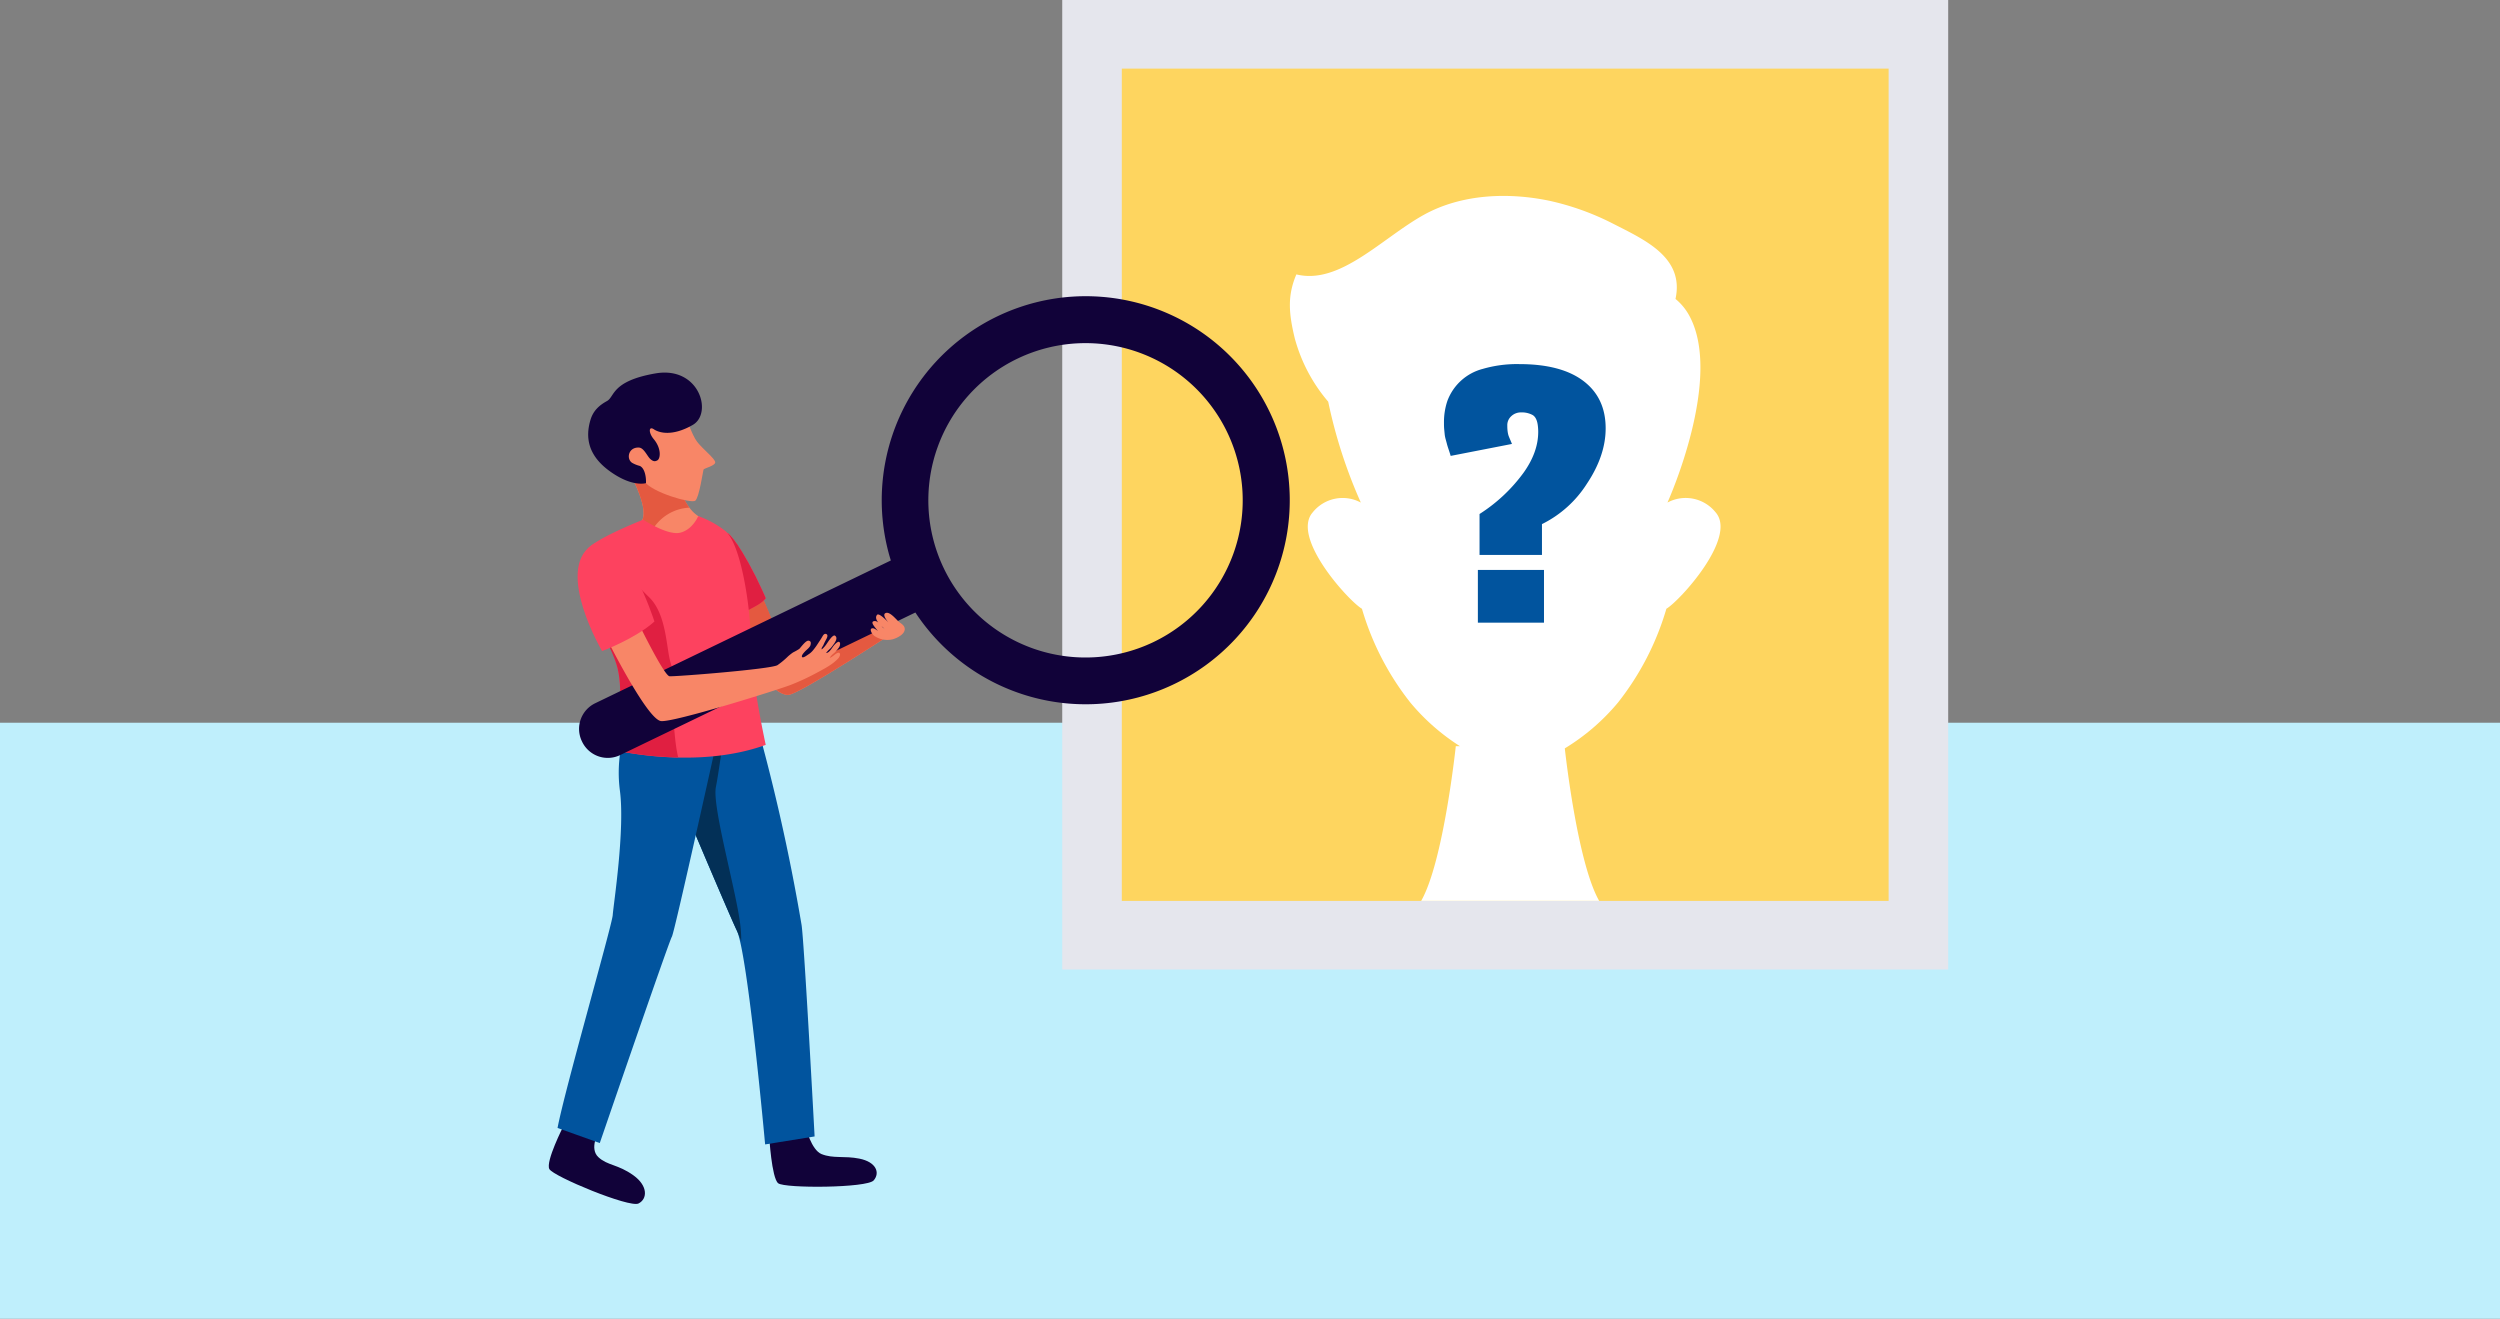 <svg xmlns="http://www.w3.org/2000/svg" width="820" height="432.545" viewBox="0 0 820 432.545">
  <rect x="0" y="0" width="820" height="432.545" fill="#808080" stroke="none"/>
  <g id="Grupo_58578" data-name="Grupo 58578" transform="translate(-509 -3289)">
    <rect id="dylan-shaw-UxyWwU6n_ts-unsplash" width="820" height="195.482" transform="translate(509 3526.063)" fill="#bfeffc"/>
    <g id="Grupo_57383" data-name="Grupo 57383" transform="translate(268.506 3036.187)">
      <g id="Grupo_57380" data-name="Grupo 57380" transform="translate(588.909 252.813)">
        <rect id="Rectángulo_5957" data-name="Rectángulo 5957" width="290.59" height="317.999" fill="#e5e6ed"/>
        <rect id="Rectángulo_5958" data-name="Rectángulo 5958" width="251.514" height="272.991" transform="translate(19.538 22.504)" fill="#fed55f"/>
        <path id="Trazado_103462" data-name="Trazado 103462" d="M607.4,369.11a12.582,12.582,0,0,0-15.808-3.225s18.73-41.334,6.878-61.808a18.508,18.508,0,0,0-4.244-4.985c2.973-13.637-10.093-19.368-20.459-24.672a86.3,86.3,0,0,0-20.937-7.531c-13.54-2.819-28.777-2.212-41.082,4.583-13.75,7.6-27.573,23.1-41.874,19.574-2.958,6.945-2.531,12.65-.535,20.927A53.388,53.388,0,0,0,480.32,332.8a162.246,162.246,0,0,0,10.7,33.088,12.574,12.574,0,0,0-15.8,3.225c-7.181,8.262,11.852,29.091,16.163,31.606a90.388,90.388,0,0,0,15.886,30.778A69.8,69.8,0,0,0,523.547,445.8h-1.384s-4.013,37.908-11.359,50.738H569.2c-6.785-11.847-10.72-45-11.281-50.028a69.949,69.949,0,0,0,17.434-15.016,90.51,90.51,0,0,0,15.886-30.778C595.547,398.2,614.58,377.372,607.4,369.11Z" transform="translate(-393.08 -201.043)" fill="#fff"/>
        <g id="Grupo_57379" data-name="Grupo 57379" transform="translate(125.21 119.429)">
          <path id="Trazado_103463" data-name="Trazado 103463" d="M489.239,338.614V325.193a53.293,53.293,0,0,0,14.42-13.519q4.823-6.737,4.825-13.427a17.179,17.179,0,0,0-.118-1.96q-.309-2.763-1.775-3.591a7.483,7.483,0,0,0-3.73-.828,4.578,4.578,0,0,0-3.174,1.2,3.959,3.959,0,0,0-1.343,3.164,13.241,13.241,0,0,0,.118,1.96,8.06,8.06,0,0,0,.247,1.183c.082.252.252.689.52,1.307s.478,1.132.638,1.533l-20.1,3.92c-.123-.432-.334-1.111-.643-2.032s-.5-1.543-.576-1.857-.216-.813-.4-1.487a10.02,10.02,0,0,1-.335-1.636c-.041-.417-.092-.936-.154-1.553s-.088-1.271-.088-1.94v-.4a21.7,21.7,0,0,1,1.1-7.083,16.93,16.93,0,0,1,11.641-10.556,40.066,40.066,0,0,1,11.945-1.564q13.743,0,21.045,5.53t7.3,15.535q0,8.943-6.137,18.144a36.688,36.688,0,0,1-14.754,13.272v10.1Zm-.55,22.218V343.537h21.688v17.295Z" transform="translate(-477.572 -276.029)" fill="#01549e"/>
        </g>
      </g>
      <g id="Grupo_57382" data-name="Grupo 57382" transform="translate(420.494 349.988)">
        <path id="Trazado_103464" data-name="Trazado 103464" d="M425.689,286.017s6.77,12.058,3.467,15.69c0,0,9.085,8.262,16.189,4.789s2.984-6.585,2.984-6.585-4.964-2.171-7.444-12.578S425.689,286.017,425.689,286.017Z" transform="translate(-398.963 -227.62)" fill="#f88667"/>
        <path id="Trazado_103465" data-name="Trazado 103465" d="M432.86,304.419a14.9,14.9,0,0,1,12.228-7.459,25.25,25.25,0,0,1-4.2-9.625c-2.48-10.407-15.2-1.322-15.2-1.322s6.77,12.063,3.467,15.7A28.655,28.655,0,0,0,432.86,304.419Z" transform="translate(-398.963 -227.621)" fill="#e45940"/>
        <path id="Trazado_103466" data-name="Trazado 103466" d="M424.577,289.1s3.977-10.741,10.566-10.926,10.9.494,12.007,2.942,3.22,9.291,5.134,11.714,5.849,5.468,5.88,6.646-3.683,1.924-3.848,2.418-1.409,9.172-2.7,10.186-14.337-2.752-16.631-6.317S424.618,295.8,424.577,289.1Z" transform="translate(-403.572 -245.018)" fill="#f88667"/>
        <path id="Trazado_103467" data-name="Trazado 103467" d="M444.56,295.172c1.759,1.194,6.1,2.377,12.747-1.44s2.171-19.4-12.264-16.889-13.3,7.634-15.86,9.049-4.512,3.143-5.427,6.2c-1.585,5.293-1.158,11.369,6.24,16.755,7.48,5.448,11.966,3.977,11.966,3.977.1-1.842-.345-4.882-2.027-5.643a10.255,10.255,0,0,1-2.531-1.019c-1.965-1.317-1.229-5.165,2.253-5,1.641.077,2.7,2.84,3.755,3.776,1.122,1,1.744.695,2.269.427,1.024-.52,1.451-3.838-1.193-7C442.775,296.319,442.8,293.984,444.56,295.172Z" transform="translate(-410.081 -251.534)" fill="#110239"/>
        <path id="Trazado_103468" data-name="Trazado 103468" d="M425.31,324.613s-5.947,11.672-4.625,14.1,26.267,12.773,29.24,11.286,3.133-5.777-1.646-9.218c-5.124-3.689-8.493-3.169-11.518-5.978s0-8.092,0-8.092Z" transform="translate(-420.494 -52.431)" fill="#110239"/>
        <path id="Trazado_103469" data-name="Trazado 103469" d="M434.547,327.56s.792,13.771,2.953,15.489,29.163,1.574,31.328-.947.8-6.034-4.7-7.135c-4.938-.988-8.586.051-12.413-1.492-3.359-1.353-5.18-8.786-5.18-8.786Z" transform="translate(-362.253 -52.112)" fill="#110239"/>
        <path id="Trazado_103470" data-name="Trazado 103470" d="M461.817,297.958l-35.192,2.166s26.477,63.151,30.109,70.749,9.311,70.219,9.311,70.219l16.23-2.618s-3.426-64.066-4.27-69.339A646.683,646.683,0,0,0,461.817,297.958Z" transform="translate(-395.084 -162.896)" fill="#01549e"/>
        <path id="Trazado_103471" data-name="Trazado 103471" d="M449.887,323.629c1.147-5.885,1.955-13.529,3.236-19.394.509-2.325,3.76-2.444,4-4.758a6.8,6.8,0,0,1-1.4-1.446l-29.1,1.79s26.477,63.151,30.109,70.749c.36.751.869,1.981,1.487,3.56-.015-1.276-.062-2.551-.159-3.817C457.3,360.065,448.586,330.322,449.887,323.629Z" transform="translate(-395.084 -162.594)" fill="#033057"/>
        <path id="Trazado_103472" data-name="Trazado 103472" d="M475,298.536H444.927a45.63,45.63,0,0,0-3.467,23.787c1.816,12.886-2.094,37.857-2.31,41.159s-15.788,57.482-18.1,69.818l13.853,4.954s22.758-66.356,23.643-67.678S475,298.536,475,298.536Z" transform="translate(-418.176 -160.501)" fill="#01549e"/>
        <g id="Grupo_57381" data-name="Grupo 57381" transform="translate(58.548 77.626)">
          <path id="Trazado_103473" data-name="Trazado 103473" d="M442.061,331.944s5.947,8.591,10.077,7.927,32.985-19.594,32.985-19.594l-6.06-4.028s-22.959,15.7-25.274,15.037c-1.219-.35-7.331-16.081-12.295-27.866-6.117-14.522-9.62-16.626-9.62-16.626Z" transform="translate(-431.875 -286.793)" fill="#f88667"/>
          <path id="Trazado_103474" data-name="Trazado 103474" d="M442.061,331.944s5.947,8.591,10.077,7.927,32.985-19.594,32.985-19.594l-6.06-4.028s-22.959,15.7-25.274,15.037c-1.121-.324-7.819-18.041-12.706-28.828-6.636-14.666-9.208-15.664-9.208-15.664Z" transform="translate(-431.875 -286.793)" fill="#e45940"/>
          <path id="Trazado_103475" data-name="Trazado 103475" d="M444.489,308.219c.046-.067-2.469-5.515-3.3-7.145-6.739-13.216-9.311-14.28-9.311-14.28l5.834,25.87C440.054,311.383,443.259,309.978,444.489,308.219Z" transform="translate(-431.875 -286.793)" fill="#fd425f"/>
          <path id="Trazado_103476" data-name="Trazado 103476" d="M444.489,308.219c.046-.067-2.469-5.515-3.3-7.145-6.739-13.216-9.311-14.28-9.311-14.28l5.834,25.87C440.054,311.383,443.259,309.978,444.489,308.219Z" transform="translate(-431.875 -286.793)" fill="#e01f41"/>
        </g>
        <path id="Trazado_103477" data-name="Trazado 103477" d="M432.275,362.359s26.987,6.77,50.11-1.6c0,0-4.928-22.367-4.928-34.4,0-10.227-3.2-32.095-8.57-35.948a31.62,31.62,0,0,0-8.637-4.692s-1.816,4.46-5.947,5.448-12.109-4.27-12.109-4.27-16.282,6.368-18.468,9.944c-4.465,7.32,7.4,28,10.047,38.736S432.275,362.359,432.275,362.359Z" transform="translate(-411.223 -213.614)" fill="#fd425f"/>
        <path id="Trazado_103478" data-name="Trazado 103478" d="M454.738,352.648c-1.147-4.944-1.26-10.031-1.831-15.253-.483-4.4-.725-8.647.221-12.737-.319-1.111-.648-2.238-.926-3.21-1.4-4.913-1.266-15.88-7.079-21.426-3.354-3.205-7.459-8.169-12.439-9.033-6.019-1.044-3.087-1.075-8.478-2.32.247,1.98-2.413,5.751-1.569,8.447,3.478,8.611,10.484,19.255,12.207,26.241,2.644,10.736-1.5,26.781-1.5,26.781A109.578,109.578,0,0,0,454.738,352.648Z" transform="translate(-412.296 -201.392)" fill="#e01f41"/>
        <path id="Trazado_103479" data-name="Trazado 103479" d="M617.125,399.141a66.917,66.917,0,1,0-92.442-40.779l-96.907,46.8a9.342,9.342,0,0,0-4.455,12.434l.082.17a9.333,9.333,0,0,0,12.434,4.455l96.9-46.792A66.878,66.878,0,0,0,617.125,399.141Zm-75.2-38.49a51.557,51.557,0,1,1,68.64,24.6A51.559,51.559,0,0,1,541.927,360.652Z" transform="translate(-412.491 -271.703)" fill="#110239"/>
        <path id="Trazado_103480" data-name="Trazado 103480" d="M435.063,292.56s8.591,17.676,10.407,17.84,33.119-2.31,35.392-3.632a26.256,26.256,0,0,0,3.5-2.912,18.184,18.184,0,0,1,1.62-1.271A18.162,18.162,0,0,0,488,301.444c.483-.407,2.191-2.942,3.153-2.706.766.19.7.772.566,1.389-.175.792-1.26,1.543-1.785,2.109-.3.324-1.2,1.235-1.044,1.754.216.7,1.764-.53,2.114-.751a6.074,6.074,0,0,0,1.445-1.245,20.5,20.5,0,0,0,1.322-1.754c.252-.365.489-.756.736-1.121.412-.612.777-1.168,1.137-1.816.268-.484.7-1.039,1.312-.71.689.37.015,1.517-.257,2.011a17.253,17.253,0,0,0-.767,1.585c-.149.365-.751.977-.54,1.409a8.557,8.557,0,0,0,1.708-1.96c.314-.422,1.919-3.056,2.654-2.541,1.162.813-.232,2.536-.772,3.261a7.41,7.41,0,0,1-1.2,1.338c-.2.164-1.055,1.09-.905,1.075,1.106-.108,1.9-1.78,2.587-2.567.422-.484,1.764-1.9,1.95-.489a2.17,2.17,0,0,1-.571,1.492,7.658,7.658,0,0,1-1.729,1.867A6.3,6.3,0,0,0,498,304.345c.823-.021,2.449-2.119,3.195-1.559.489.365-.046,1.368-.314,1.667-1.9,2.13-4.794,3.555-7.269,4.892a75.917,75.917,0,0,1-8.328,3.863c-4.059,1.605-38.489,12.392-42.615,11.894s-15.037-21.6-18.175-27.733S435.063,292.56,435.063,292.56Z" transform="translate(-405.862 -185.766)" fill="#f88667"/>
        <path id="Trazado_103481" data-name="Trazado 103481" d="M430.349,323.123s10.906-4.043,17.182-9.7c0,0-10.33-32.337-20.716-24.944C414.967,296.907,430.349,323.123,430.349,323.123Z" transform="translate(-412.877 -206.745)" fill="#fd425f"/>
        <path id="Trazado_103482" data-name="Trazado 103482" d="M441.2,297.093c.545-.355,1.286.031,2.222.844-1.23-1.533-2.7-3.117-1.25-3.328,1.394-.206,2.361,1.955,3.37,2.629-.54-.756-3.735-2.978-2.49-4.645.741-.993,4.162,2.891,4.867,3.663-.664-.628-3.544-3.663-2.017-4.29,1.379-.566,3.354,2.032,4.337,2.86.72.607,1.734,1.106,1.9,2.1.329,1.934-2.495,3.251-3.956,3.663a7.587,7.587,0,0,1-5.761-.967C441.424,299.043,440.663,297.443,441.2,297.093Z" transform="translate(-335.41 -188.067)" fill="#f88667"/>
      </g>
    </g>
  </g>
</svg>
